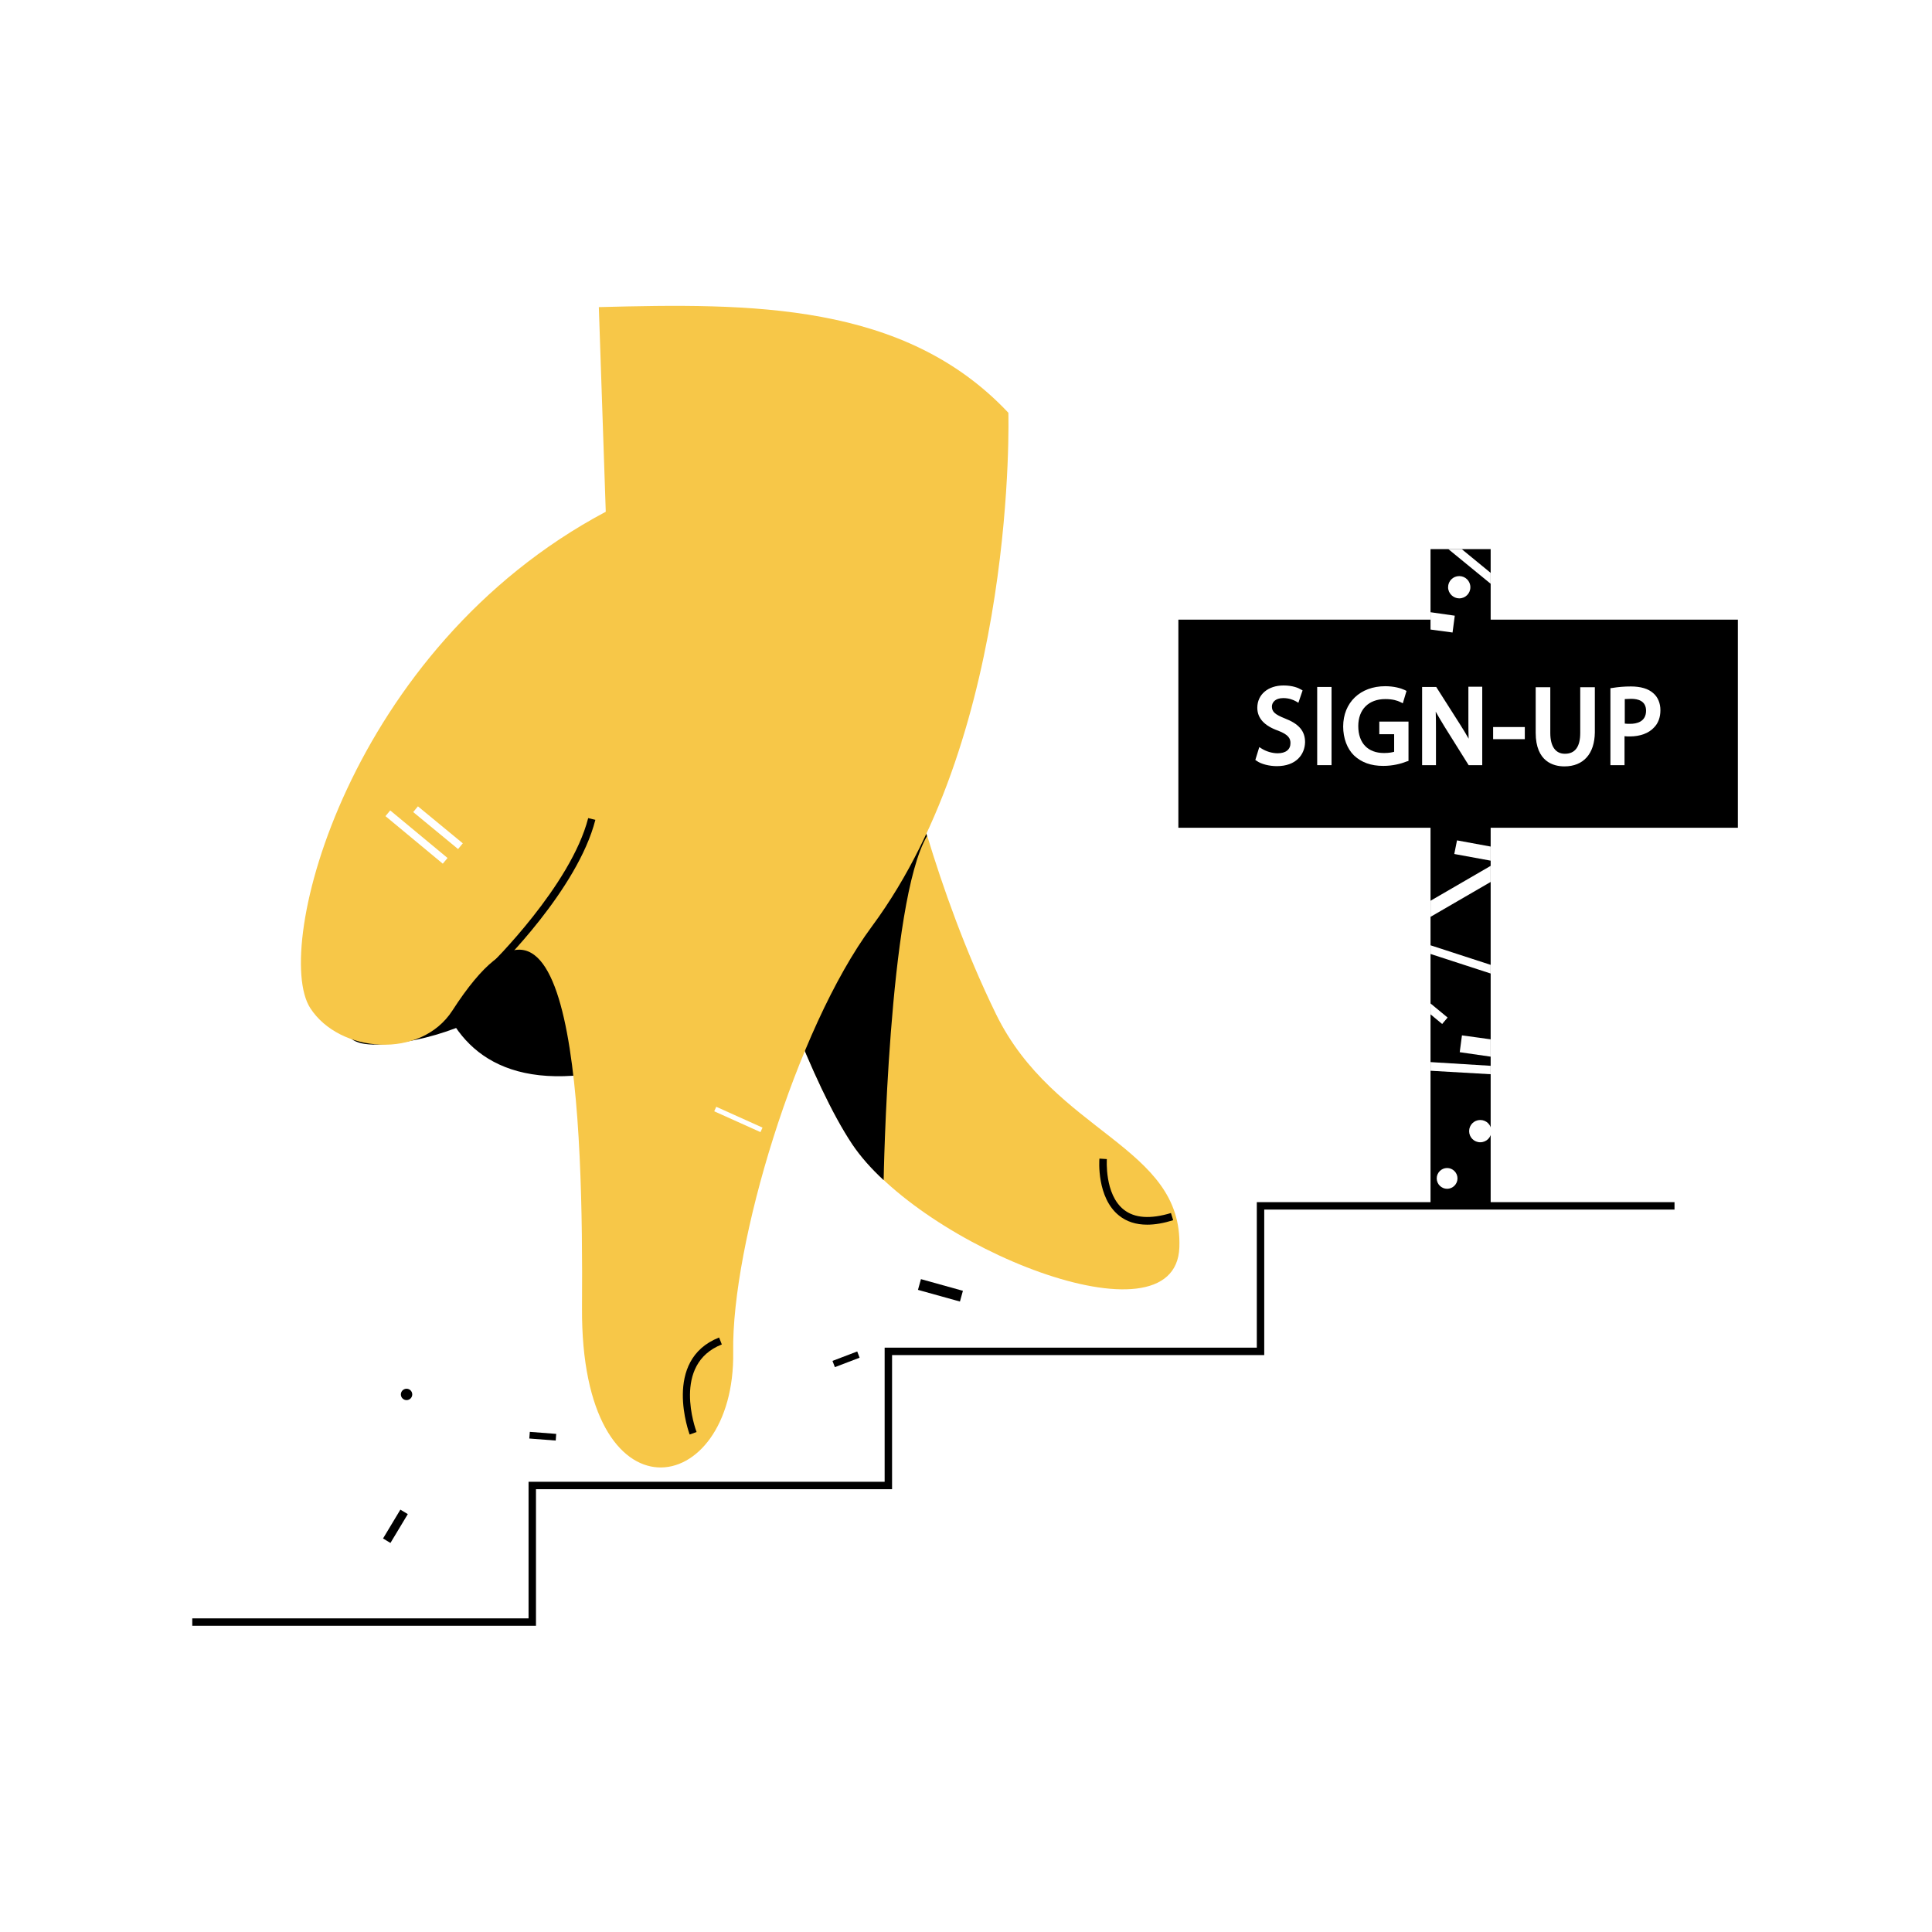 <svg width="1000" height="1000" viewBox="0 0 1000 1000" fill="none" xmlns="http://www.w3.org/2000/svg">
<rect width="1000" height="1000" fill="white"/>
<path d="M277.421 841.509H99.516V837.667H273.579V766.966H457.889V697.545H650.524V622.233H866.727V626.075H654.367V701.388H461.731V770.808H277.421V841.509Z" fill="black"/>
<path d="M899.515 320.728H609.922V428.445H899.515V320.728Z" fill="black"/>
<path d="M771.562 284.225H740.438V623.514H771.562V284.225Z" fill="black"/>
<path d="M766.182 579.71C762.98 579.71 760.418 582.272 760.418 585.474C760.418 588.676 762.98 591.238 766.182 591.238C769.384 591.238 771.945 588.676 771.945 585.474C771.945 582.272 769.384 579.71 766.182 579.71Z" fill="white"/>
<path d="M755.295 309.713C758.497 309.713 761.059 307.151 761.059 303.949C761.059 300.747 758.497 298.186 755.295 298.186C752.093 298.186 749.531 300.747 749.531 303.949C749.531 307.151 752.221 309.713 755.295 309.713Z" fill="white"/>
<path d="M754.398 609.937C754.398 606.992 751.965 604.558 749.019 604.558C746.073 604.558 743.639 606.992 743.639 609.937C743.639 612.883 746.073 615.317 749.019 615.317C751.965 615.317 754.398 612.883 754.398 609.937Z" fill="white"/>
<path d="M740.438 554.221L771.562 556.015V551.66L740.438 549.739V554.221Z" fill="white"/>
<path d="M740.438 325.851L751.837 327.388L752.99 318.679L740.438 316.886V325.851Z" fill="white"/>
<path d="M749.659 284.225L771.561 302.156V296.521L756.575 284.225H749.659Z" fill="white"/>
<path d="M740.438 493.767L771.562 503.886V499.403L740.438 489.284V493.767Z" fill="white"/>
<path d="M771.562 537.955L756.704 535.906L755.551 544.615L771.562 546.921V537.955Z" fill="white"/>
<path d="M740.438 525.019L746.458 530.014L749.275 526.684L740.438 519.383V525.019Z" fill="white"/>
<path d="M771.562 448.17L740.438 466.229V474.555L771.562 456.495V448.17Z" fill="white"/>
<path d="M771.562 438.179L754.142 434.977L752.733 442.022L771.562 445.48V438.179Z" fill="white"/>
<path d="M652.445 388.74C654.623 390.149 657.825 391.174 661.283 391.174C666.278 391.174 669.224 388.484 669.224 384.641C669.224 381.055 667.175 379.134 662.052 377.085C655.904 374.907 652.061 371.705 652.061 366.326C652.061 360.434 656.928 356.079 664.357 356.079C668.199 356.079 671.017 356.976 672.682 357.872L671.273 361.843C669.992 361.202 667.559 360.05 664.1 360.05C658.977 360.05 656.928 363.124 656.928 365.685C656.928 369.272 659.234 370.937 664.485 372.986C670.889 375.419 674.219 378.493 674.219 384.129C674.219 390.021 669.864 395.016 660.898 395.016C657.184 395.016 653.214 393.991 651.165 392.582L652.445 388.74Z" fill="white"/>
<path d="M660.898 396.553C657.056 396.553 652.829 395.528 650.524 393.863L649.755 393.351L651.805 386.691L653.213 387.587C655.519 388.996 658.593 389.893 661.283 389.893C665.509 389.893 667.943 387.971 667.943 384.641C667.943 382.208 666.918 380.286 661.667 378.237C654.366 375.675 650.78 371.705 650.78 366.326C650.78 359.537 656.287 354.798 664.357 354.798C669.096 354.798 672.042 356.079 673.322 356.847L674.219 357.36L672.042 363.764L670.761 362.995C669.352 362.227 667.174 361.33 664.228 361.33C659.874 361.33 658.336 363.764 658.336 365.685C658.336 368.375 659.874 369.784 664.997 371.833C672.298 374.651 675.5 378.365 675.5 384.129C675.372 390.533 670.889 396.553 660.898 396.553ZM652.701 392.326C654.75 393.351 658.08 394.119 660.898 394.119C669.736 394.119 672.938 389.124 672.938 384.513C672.938 379.774 670.504 377.084 664.1 374.523C658.849 372.473 655.775 370.424 655.775 366.069C655.775 362.739 658.465 359.153 664.228 359.153C666.918 359.153 669.095 359.793 670.632 360.434L671.145 358.897C669.736 358.256 667.559 357.616 664.357 357.616C657.952 357.616 653.341 361.33 653.341 366.582C653.341 370.936 656.159 373.882 662.564 376.06C667.431 377.853 670.504 380.158 670.504 384.769C670.504 389.508 666.918 392.582 661.283 392.582C658.593 392.582 655.775 391.942 653.341 390.661L652.701 392.326Z" fill="white"/>
<path d="M687.924 356.848V394.76H683.057V356.848H687.924Z" fill="white"/>
<path d="M689.204 396.041H681.776V355.567H689.204V396.041ZM684.338 393.479H686.643V358.129H684.338V393.479Z" fill="white"/>
<path d="M727.629 393.094C725.452 393.863 721.097 395.144 715.973 395.144C710.21 395.144 705.471 393.735 701.757 390.149C698.555 386.947 696.505 381.951 696.505 376.06C696.505 364.788 704.318 356.463 716.998 356.463C721.353 356.463 724.811 357.36 726.476 358.256L725.324 362.227C723.274 361.33 720.713 360.562 716.998 360.562C707.777 360.562 701.757 366.325 701.757 375.803C701.757 385.41 707.52 391.045 716.358 391.045C719.56 391.045 721.738 390.533 722.89 390.02V378.749H715.205V374.779H727.629V393.094Z" fill="white"/>
<path d="M715.974 396.425C709.569 396.425 704.703 394.632 700.86 391.045C697.274 387.587 695.225 382.08 695.225 376.06C695.225 363.636 704.062 355.182 716.999 355.182C721.481 355.182 725.067 356.207 726.989 357.104L728.014 357.616L726.092 364.02L724.812 363.38C723.275 362.611 720.841 361.843 716.999 361.843C708.417 361.843 703.038 367.222 703.038 375.803C703.038 384.641 708.033 389.764 716.358 389.764C719.048 389.764 720.713 389.38 721.61 389.124V380.03H713.925V373.498H729.038V393.863L728.141 394.119C725.323 395.272 720.969 396.425 715.974 396.425ZM716.999 357.744C705.343 357.744 697.786 364.917 697.786 376.06C697.786 381.439 699.579 386.306 702.653 389.252C705.983 392.326 710.338 393.863 715.974 393.863C720.328 393.863 724.043 392.838 726.348 392.198V376.188H716.358V377.597H724.043V390.917L723.274 391.301C721.737 392.07 719.304 392.454 716.23 392.454C706.624 392.454 700.348 385.922 700.348 375.932C700.348 365.941 706.88 359.409 716.87 359.409C720.329 359.409 722.762 360.049 724.427 360.562L724.939 359.025C723.146 358.256 720.457 357.744 716.999 357.744Z" fill="white"/>
<path d="M737.363 394.76V356.848H742.743L754.911 376.06C757.729 380.543 759.906 384.513 761.699 388.356H761.827C761.315 383.233 761.315 378.622 761.315 372.73V356.848H765.925V394.76H760.93L748.891 375.548C746.201 371.321 743.767 366.966 741.846 362.868H741.718C741.974 367.607 742.103 372.218 742.103 378.494V394.632H737.363V394.76Z" fill="white"/>
<path d="M767.079 396.041H760.162L747.738 376.188C745.945 373.242 744.408 370.68 743.127 368.375C743.255 371.449 743.255 374.651 743.255 378.622V396.041H736.083V355.567H743.383L755.935 375.291C757.472 377.725 758.881 380.03 760.162 382.336C760.034 379.262 760.034 376.06 760.034 372.602V355.439H767.206V396.041H767.079ZM761.571 393.479H764.517V358.128H762.468V372.73C762.468 378.237 762.595 382.976 762.98 388.228L763.108 389.124L761.187 390.149L760.546 388.996C758.753 385.154 756.575 381.183 753.758 376.828L741.974 358.257H738.644V393.607H740.694V378.75C740.694 372.474 740.565 367.863 740.309 363.124V362.099L742.487 361.33L742.999 362.355C744.664 365.941 746.841 369.912 750.043 374.907L761.571 393.479Z" fill="white"/>
<path d="M787.956 377.725V381.439H774.123V377.725H787.956Z" fill="white"/>
<path d="M789.237 382.592H772.842V376.316H789.237V382.592ZM775.276 380.03H786.547V378.877H775.276V380.03Z" fill="white"/>
<path d="M801.02 356.848V379.262C801.02 387.716 804.735 391.302 809.858 391.302C815.493 391.302 819.079 387.587 819.079 379.262V356.848H824.075V379.006C824.075 390.661 817.927 395.4 809.73 395.4C801.917 395.4 796.153 390.918 796.153 379.262V356.976H801.02V356.848Z" fill="white"/>
<path d="M809.73 396.681C804.222 396.681 794.872 394.376 794.872 379.262V355.695H802.429V379.39C802.429 386.307 805.119 390.149 809.986 390.149C815.237 390.149 817.927 386.563 817.927 379.39V355.695H825.484V379.134C825.355 390.149 819.592 396.681 809.73 396.681ZM797.306 358.129V379.134C797.306 388.996 801.404 393.992 809.601 393.992C815.621 393.992 822.666 391.302 822.666 378.878V358.001H820.233V379.134C820.233 390.79 813.7 392.455 809.73 392.455C806.656 392.455 799.611 391.174 799.611 379.134V358.001H797.306V358.129Z" fill="white"/>
<path d="M834.834 357.36C837.139 356.976 840.341 356.591 844.184 356.591C849.051 356.591 852.509 357.744 854.815 359.794C856.864 361.587 858.145 364.404 858.145 367.735C858.145 371.193 857.12 373.883 855.199 375.804C852.637 378.622 848.411 379.902 843.672 379.902C842.263 379.902 840.854 379.902 839.701 379.518V394.76H834.834V357.36ZM839.701 375.548C840.726 375.804 842.135 375.932 843.8 375.932C849.691 375.932 853.278 373.114 853.278 367.863C853.278 362.867 849.691 360.434 844.312 360.434C842.135 360.434 840.597 360.562 839.701 360.818V375.548Z" fill="white"/>
<path d="M840.981 396.041H833.553V356.207L834.577 356.079C837.651 355.567 840.725 355.31 844.183 355.31C849.178 355.31 853.149 356.463 855.711 358.769C858.144 360.818 859.425 364.02 859.425 367.606C859.425 371.321 858.273 374.395 856.095 376.572C853.406 379.518 848.922 381.183 843.543 381.183C842.646 381.183 841.75 381.183 840.853 381.055V396.041H840.981ZM836.114 393.479H838.42V377.981L839.957 378.365C840.981 378.621 842.39 378.621 843.543 378.621C848.154 378.621 851.869 377.341 854.174 374.907C855.839 373.114 856.736 370.68 856.736 367.734C856.736 364.789 855.711 362.355 853.918 360.818C851.868 358.897 848.538 358 844.183 358C841.237 358 838.676 358.128 836.114 358.513V393.479ZM843.671 377.213C841.878 377.213 840.469 377.084 839.316 376.828L838.42 376.572V359.921L839.316 359.665C840.341 359.409 842.134 359.281 844.311 359.281C850.716 359.281 854.558 362.483 854.558 367.991C854.558 373.754 850.459 377.213 843.671 377.213ZM840.981 374.523C841.75 374.651 842.647 374.651 843.799 374.651C846.873 374.651 851.996 373.754 851.996 367.863C851.996 362.739 847.77 361.715 844.311 361.715C842.903 361.715 841.75 361.843 840.981 361.843V374.523Z" fill="white"/>
<path d="M223.37 448.042C223.37 448.042 199.291 579.069 316.998 553.837C434.834 528.477 246.297 431.647 223.37 448.042Z" fill="black"/>
<path d="M231.056 463.54C317.383 460.978 294.584 416.149 301.245 442.15C315.206 496.457 247.066 539.108 195.321 540.645C143.576 542.182 231.056 463.54 231.056 463.54Z" fill="black"/>
<path d="M276.012 377.341L268.712 437.283C268.712 437.283 225.804 435.362 193.399 439.845C199.291 425.499 207.488 404.494 213.124 385.41C245.657 379.646 276.012 377.341 276.012 377.341Z" fill="black"/>
<path d="M369.512 406.031C369.512 406.031 407.168 541.413 441.238 592.262C476.717 645.16 608.513 698.314 610.434 645.672C612.355 593.03 545.753 586.754 515.526 524.891C483.377 459.056 468.648 390.405 468.648 390.405L369.512 406.031Z" fill="#F7C748"/>
<path d="M409.73 527.196C419.72 552.685 430.607 576.508 441.11 592.262C445.337 598.538 450.844 604.814 457.376 610.834C457.376 610.834 459.81 466.614 479.791 432.8C479.663 432.288 479.407 431.647 479.279 431.135C469.288 443.431 434.578 492.102 409.73 527.196Z" fill="black"/>
<path d="M593.783 633.888C588.02 633.888 583.153 632.351 579.182 629.149C567.655 619.927 568.936 600.587 569.064 599.69L572.906 599.946C572.906 600.075 571.625 618.134 581.616 626.075C587.251 630.558 595.449 631.07 606.079 627.868L607.232 631.583C602.237 633.12 597.882 633.888 593.783 633.888Z" fill="black"/>
<path d="M234.13 523.098C217.735 548.458 175.724 545.128 160.611 521.817C140.63 490.949 180.463 335.586 313.541 264.884L309.954 158.961C388.34 156.911 468.007 156.271 521.93 213.652C521.93 213.652 526.669 377.596 451.357 479.422C411.779 532.832 378.606 644.647 379.503 699.723C380.656 776.316 300.604 790.148 301.245 677.052C301.885 581.247 298.043 424.09 234.13 523.098Z" fill="#F7C748"/>
<path d="M356.96 742.502C356.832 742.118 342.615 703.949 372.202 692.294L373.611 695.88C347.61 706.127 360.034 739.812 360.547 741.221L356.96 742.502Z" fill="black"/>
<path d="M201.972 419.471L199.519 422.428L229.189 447.044L231.642 444.087L201.972 419.471Z" fill="white"/>
<path d="M216.317 417.36L213.873 420.326L237.101 439.469L239.544 436.503L216.317 417.36Z" fill="white"/>
<path d="M256.288 502.22L253.598 499.531C253.982 499.146 295.481 458.416 304.447 423.45L308.161 424.347C298.939 460.466 258.081 500.555 256.288 502.22Z" fill="black"/>
<path d="M370.731 572.869L369.68 575.205L393.623 585.981L394.675 583.645L370.731 572.869Z" fill="white"/>
<path d="M432.127 707.631L444.931 702.747L443.699 699.515L430.894 704.4L432.127 707.631Z" fill="black"/>
<path d="M287.899 742.178L274.234 741.127L273.969 744.575L287.634 745.627L287.899 742.178Z" fill="black"/>
<path d="M498.401 668.12L476.683 662.079L475.138 667.631L496.856 673.673L498.401 668.12Z" fill="black"/>
<path d="M207.238 781.386L198.258 796.313L202.1 798.624L211.079 783.697L207.238 781.386Z" fill="black"/>
<path d="M210.435 724.699C212.062 724.699 213.38 723.38 213.38 721.753C213.38 720.126 212.062 718.807 210.435 718.807C208.808 718.807 207.489 720.126 207.489 721.753C207.489 723.38 208.808 724.699 210.435 724.699Z" fill="black"/>
</svg>
